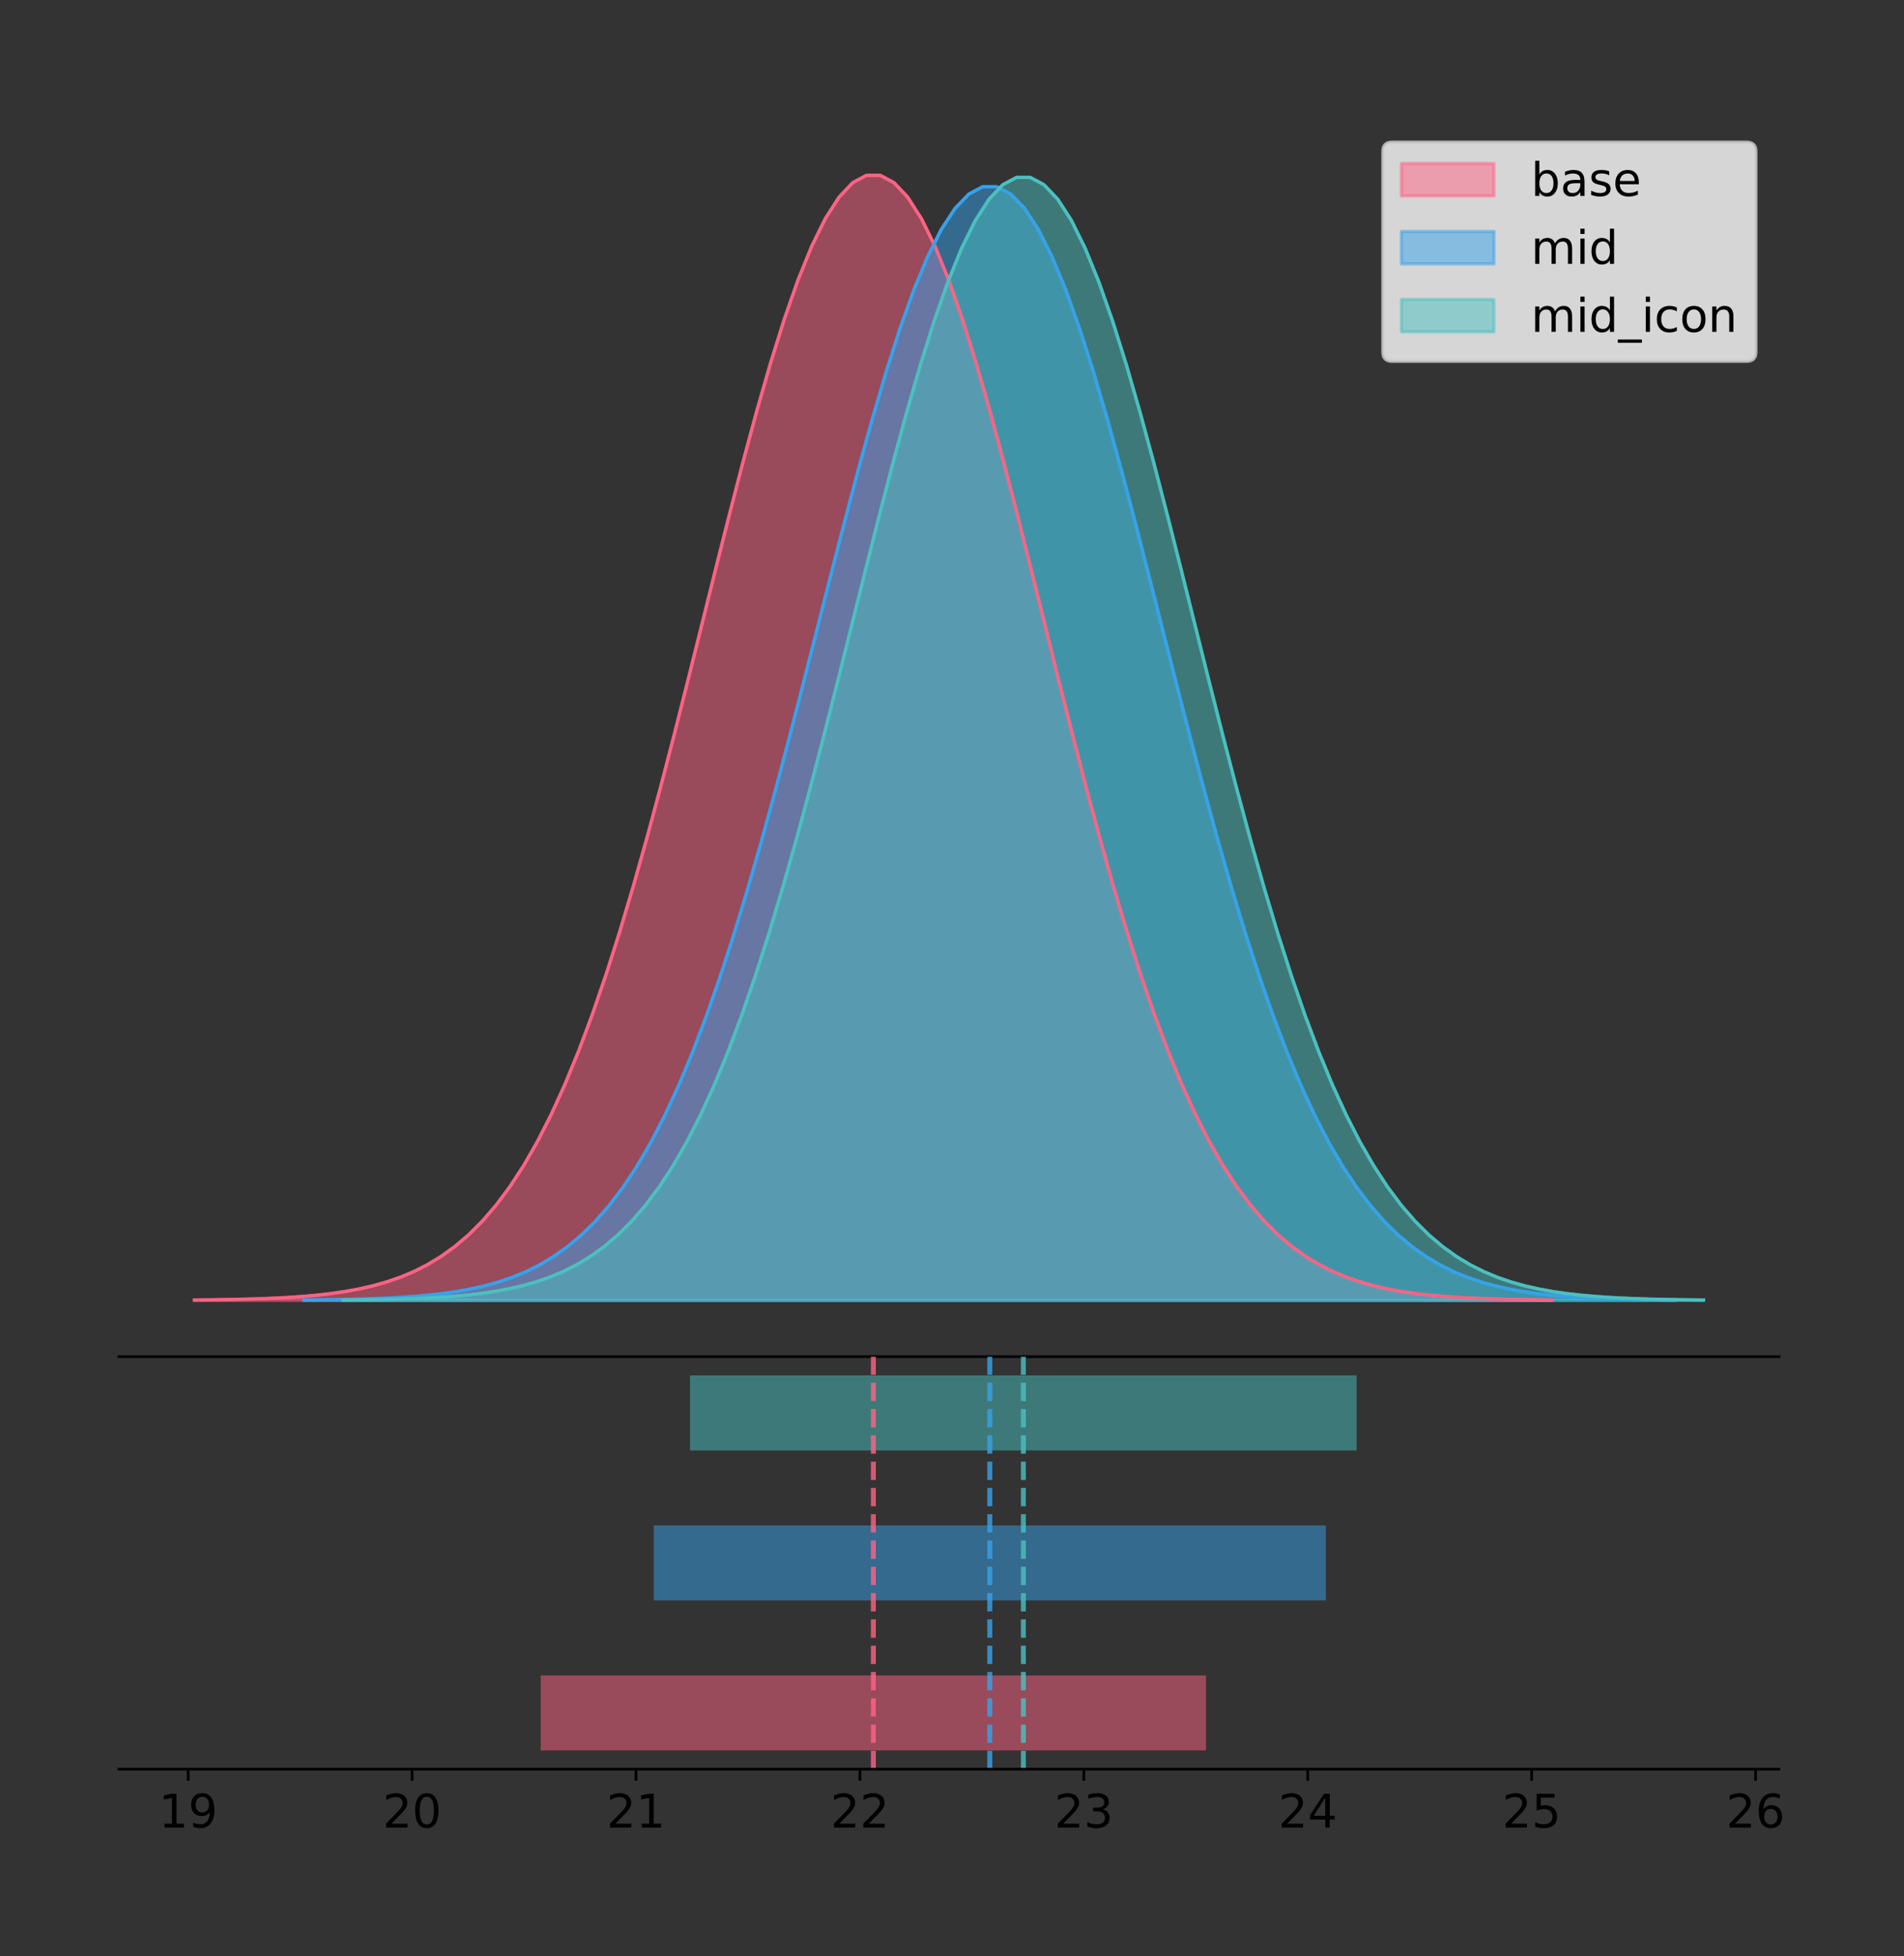 <?xml version="1.0" encoding="utf-8" standalone="no"?>
<!DOCTYPE svg PUBLIC "-//W3C//DTD SVG 1.1//EN"
  "http://www.w3.org/Graphics/SVG/1.1/DTD/svg11.dtd">
<!-- Created with matplotlib (https://matplotlib.org/) -->
<svg height="591.509pt" version="1.1" viewBox="0 0 576.012 591.509" width="576.012pt" xmlns="http://www.w3.org/2000/svg" xmlns:xlink="http://www.w3.org/1999/xlink">
 <rect x="0" y="0" width="576.012" height="591.509" fill="#333333" stroke="none"/>
 <defs>
  <style type="text/css">
*{stroke-linecap:butt;stroke-linejoin:round;}
  </style>
 </defs>
 <g id="figure_1">
  <g id="patch_1">
   <path d="M 0 591.509 
L 576.012 591.509 
L 576.012 0 
L 0 0 
z
" style="fill:none;"/>
  </g>
  <g id="axes_1">
   <g id="patch_2">
    <path d="M 36 410.22 
L 538.2 410.22 
L 538.2 36 
L 36 36 
z
" style="fill:none;"/>
   </g>
   <g id="PolyCollection_1">
    <defs>
     <path d="M 58.827 -198.299 
L 58.827 -198.414 
L 62.976 -198.457 
L 67.126 -198.515 
L 71.275 -198.592 
L 75.424 -198.694 
L 79.573 -198.829 
L 83.723 -199.006 
L 87.872 -199.235 
L 92.021 -199.53 
L 96.17 -199.907 
L 100.319 -200.387 
L 104.469 -200.993 
L 108.618 -201.751 
L 112.767 -202.695 
L 116.916 -203.86 
L 121.065 -205.288 
L 125.215 -207.025 
L 129.364 -209.123 
L 133.513 -211.638 
L 137.662 -214.631 
L 141.812 -218.165 
L 145.961 -222.307 
L 150.11 -227.124 
L 154.259 -232.681 
L 158.408 -239.043 
L 162.558 -246.268 
L 166.707 -254.407 
L 170.856 -263.499 
L 175.005 -273.572 
L 179.154 -284.635 
L 183.304 -296.68 
L 187.453 -309.675 
L 191.602 -323.567 
L 195.751 -338.274 
L 199.901 -353.69 
L 204.05 -369.68 
L 208.199 -386.086 
L 212.348 -402.724 
L 216.497 -419.387 
L 220.647 -435.851 
L 224.796 -451.881 
L 228.945 -467.231 
L 233.094 -481.653 
L 237.243 -494.905 
L 241.393 -506.757 
L 245.542 -516.994 
L 249.691 -525.428 
L 253.84 -531.9 
L 257.99 -536.285 
L 262.139 -538.499 
L 266.288 -538.499 
L 270.437 -536.285 
L 274.586 -531.9 
L 278.736 -525.428 
L 282.885 -516.994 
L 287.034 -506.757 
L 291.183 -494.905 
L 295.332 -481.653 
L 299.482 -467.231 
L 303.631 -451.881 
L 307.78 -435.851 
L 311.929 -419.387 
L 316.079 -402.724 
L 320.228 -386.086 
L 324.377 -369.68 
L 328.526 -353.69 
L 332.675 -338.274 
L 336.825 -323.567 
L 340.974 -309.675 
L 345.123 -296.68 
L 349.272 -284.635 
L 353.421 -273.572 
L 357.571 -263.499 
L 361.72 -254.407 
L 365.869 -246.268 
L 370.018 -239.043 
L 374.168 -232.681 
L 378.317 -227.124 
L 382.466 -222.307 
L 386.615 -218.165 
L 390.764 -214.631 
L 394.914 -211.638 
L 399.063 -209.123 
L 403.212 -207.025 
L 407.361 -205.288 
L 411.51 -203.86 
L 415.66 -202.695 
L 419.809 -201.751 
L 423.958 -200.993 
L 428.107 -200.387 
L 432.256 -199.907 
L 436.406 -199.53 
L 440.555 -199.235 
L 444.704 -199.006 
L 448.853 -198.829 
L 453.003 -198.694 
L 457.152 -198.592 
L 461.301 -198.515 
L 465.45 -198.457 
L 469.599 -198.414 
L 469.599 -198.299 
L 469.599 -198.299 
L 465.45 -198.299 
L 461.301 -198.299 
L 457.152 -198.299 
L 453.003 -198.299 
L 448.853 -198.299 
L 444.704 -198.299 
L 440.555 -198.299 
L 436.406 -198.299 
L 432.256 -198.299 
L 428.107 -198.299 
L 423.958 -198.299 
L 419.809 -198.299 
L 415.66 -198.299 
L 411.51 -198.299 
L 407.361 -198.299 
L 403.212 -198.299 
L 399.063 -198.299 
L 394.914 -198.299 
L 390.764 -198.299 
L 386.615 -198.299 
L 382.466 -198.299 
L 378.317 -198.299 
L 374.168 -198.299 
L 370.018 -198.299 
L 365.869 -198.299 
L 361.72 -198.299 
L 357.571 -198.299 
L 353.421 -198.299 
L 349.272 -198.299 
L 345.123 -198.299 
L 340.974 -198.299 
L 336.825 -198.299 
L 332.675 -198.299 
L 328.526 -198.299 
L 324.377 -198.299 
L 320.228 -198.299 
L 316.079 -198.299 
L 311.929 -198.299 
L 307.78 -198.299 
L 303.631 -198.299 
L 299.482 -198.299 
L 295.332 -198.299 
L 291.183 -198.299 
L 287.034 -198.299 
L 282.885 -198.299 
L 278.736 -198.299 
L 274.586 -198.299 
L 270.437 -198.299 
L 266.288 -198.299 
L 262.139 -198.299 
L 257.99 -198.299 
L 253.84 -198.299 
L 249.691 -198.299 
L 245.542 -198.299 
L 241.393 -198.299 
L 237.243 -198.299 
L 233.094 -198.299 
L 228.945 -198.299 
L 224.796 -198.299 
L 220.647 -198.299 
L 216.497 -198.299 
L 212.348 -198.299 
L 208.199 -198.299 
L 204.05 -198.299 
L 199.901 -198.299 
L 195.751 -198.299 
L 191.602 -198.299 
L 187.453 -198.299 
L 183.304 -198.299 
L 179.154 -198.299 
L 175.005 -198.299 
L 170.856 -198.299 
L 166.707 -198.299 
L 162.558 -198.299 
L 158.408 -198.299 
L 154.259 -198.299 
L 150.11 -198.299 
L 145.961 -198.299 
L 141.812 -198.299 
L 137.662 -198.299 
L 133.513 -198.299 
L 129.364 -198.299 
L 125.215 -198.299 
L 121.065 -198.299 
L 116.916 -198.299 
L 112.767 -198.299 
L 108.618 -198.299 
L 104.469 -198.299 
L 100.319 -198.299 
L 96.17 -198.299 
L 92.021 -198.299 
L 87.872 -198.299 
L 83.723 -198.299 
L 79.573 -198.299 
L 75.424 -198.299 
L 71.275 -198.299 
L 67.126 -198.299 
L 62.976 -198.299 
L 58.827 -198.299 
z
" id="mdfaf0fa86c" style="stroke:#ff6384;stroke-opacity:0.5;"/>
    </defs>
    <g clip-path="url(#pb86b068d10)">
     <use style="fill:#ff6384;fill-opacity:0.5;stroke:#ff6384;stroke-opacity:0.5;" x="0" xlink:href="#mdfaf0fa86c" y="591.509"/>
    </g>
   </g>
   <g id="PolyCollection_2">
    <defs>
     <path d="M 91.951 -198.299 
L 91.951 -198.412 
L 96.143 -198.455 
L 100.334 -198.512 
L 104.526 -198.589 
L 108.717 -198.69 
L 112.909 -198.824 
L 117.101 -198.998 
L 121.292 -199.225 
L 125.484 -199.517 
L 129.676 -199.891 
L 133.867 -200.366 
L 138.059 -200.966 
L 142.251 -201.717 
L 146.442 -202.65 
L 150.634 -203.803 
L 154.826 -205.217 
L 159.017 -206.936 
L 163.209 -209.013 
L 167.401 -211.503 
L 171.592 -214.466 
L 175.784 -217.964 
L 179.975 -222.064 
L 184.167 -226.832 
L 188.359 -232.333 
L 192.55 -238.631 
L 196.742 -245.783 
L 200.934 -253.839 
L 205.125 -262.839 
L 209.317 -272.81 
L 213.509 -283.761 
L 217.7 -295.684 
L 221.892 -308.548 
L 226.084 -322.299 
L 230.275 -336.857 
L 234.467 -352.117 
L 238.659 -367.945 
L 242.85 -384.185 
L 247.042 -400.654 
L 251.234 -417.148 
L 255.425 -433.446 
L 259.617 -449.314 
L 263.808 -464.508 
L 268 -478.784 
L 272.192 -491.903 
L 276.383 -503.634 
L 280.575 -513.768 
L 284.767 -522.116 
L 288.958 -528.522 
L 293.15 -532.863 
L 297.342 -535.055 
L 301.533 -535.055 
L 305.725 -532.863 
L 309.917 -528.522 
L 314.108 -522.116 
L 318.3 -513.768 
L 322.492 -503.634 
L 326.683 -491.903 
L 330.875 -478.784 
L 335.067 -464.508 
L 339.258 -449.314 
L 343.45 -433.446 
L 347.641 -417.148 
L 351.833 -400.654 
L 356.025 -384.185 
L 360.216 -367.945 
L 364.408 -352.117 
L 368.6 -336.857 
L 372.791 -322.299 
L 376.983 -308.548 
L 381.175 -295.684 
L 385.366 -283.761 
L 389.558 -272.81 
L 393.75 -262.839 
L 397.941 -253.839 
L 402.133 -245.783 
L 406.325 -238.631 
L 410.516 -232.333 
L 414.708 -226.832 
L 418.9 -222.064 
L 423.091 -217.964 
L 427.283 -214.466 
L 431.474 -211.503 
L 435.666 -209.013 
L 439.858 -206.936 
L 444.049 -205.217 
L 448.241 -203.803 
L 452.433 -202.65 
L 456.624 -201.717 
L 460.816 -200.966 
L 465.008 -200.366 
L 469.199 -199.891 
L 473.391 -199.517 
L 477.583 -199.225 
L 481.774 -198.998 
L 485.966 -198.824 
L 490.158 -198.69 
L 494.349 -198.589 
L 498.541 -198.512 
L 502.732 -198.455 
L 506.924 -198.412 
L 506.924 -198.299 
L 506.924 -198.299 
L 502.732 -198.299 
L 498.541 -198.299 
L 494.349 -198.299 
L 490.158 -198.299 
L 485.966 -198.299 
L 481.774 -198.299 
L 477.583 -198.299 
L 473.391 -198.299 
L 469.199 -198.299 
L 465.008 -198.299 
L 460.816 -198.299 
L 456.624 -198.299 
L 452.433 -198.299 
L 448.241 -198.299 
L 444.049 -198.299 
L 439.858 -198.299 
L 435.666 -198.299 
L 431.474 -198.299 
L 427.283 -198.299 
L 423.091 -198.299 
L 418.9 -198.299 
L 414.708 -198.299 
L 410.516 -198.299 
L 406.325 -198.299 
L 402.133 -198.299 
L 397.941 -198.299 
L 393.75 -198.299 
L 389.558 -198.299 
L 385.366 -198.299 
L 381.175 -198.299 
L 376.983 -198.299 
L 372.791 -198.299 
L 368.6 -198.299 
L 364.408 -198.299 
L 360.216 -198.299 
L 356.025 -198.299 
L 351.833 -198.299 
L 347.641 -198.299 
L 343.45 -198.299 
L 339.258 -198.299 
L 335.067 -198.299 
L 330.875 -198.299 
L 326.683 -198.299 
L 322.492 -198.299 
L 318.3 -198.299 
L 314.108 -198.299 
L 309.917 -198.299 
L 305.725 -198.299 
L 301.533 -198.299 
L 297.342 -198.299 
L 293.15 -198.299 
L 288.958 -198.299 
L 284.767 -198.299 
L 280.575 -198.299 
L 276.383 -198.299 
L 272.192 -198.299 
L 268 -198.299 
L 263.808 -198.299 
L 259.617 -198.299 
L 255.425 -198.299 
L 251.234 -198.299 
L 247.042 -198.299 
L 242.85 -198.299 
L 238.659 -198.299 
L 234.467 -198.299 
L 230.275 -198.299 
L 226.084 -198.299 
L 221.892 -198.299 
L 217.7 -198.299 
L 213.509 -198.299 
L 209.317 -198.299 
L 205.125 -198.299 
L 200.934 -198.299 
L 196.742 -198.299 
L 192.55 -198.299 
L 188.359 -198.299 
L 184.167 -198.299 
L 179.975 -198.299 
L 175.784 -198.299 
L 171.592 -198.299 
L 167.401 -198.299 
L 163.209 -198.299 
L 159.017 -198.299 
L 154.826 -198.299 
L 150.634 -198.299 
L 146.442 -198.299 
L 142.251 -198.299 
L 138.059 -198.299 
L 133.867 -198.299 
L 129.676 -198.299 
L 125.484 -198.299 
L 121.292 -198.299 
L 117.101 -198.299 
L 112.909 -198.299 
L 108.717 -198.299 
L 104.526 -198.299 
L 100.334 -198.299 
L 96.143 -198.299 
L 91.951 -198.299 
z
" id="m1e54ecfe3e" style="stroke:#36a2eb;stroke-opacity:0.5;"/>
    </defs>
    <g clip-path="url(#pb86b068d10)">
     <use style="fill:#36a2eb;fill-opacity:0.5;stroke:#36a2eb;stroke-opacity:0.5;" x="0" xlink:href="#m1e54ecfe3e" y="591.509"/>
    </g>
   </g>
   <g id="PolyCollection_3">
    <defs>
     <path d="M 103.824 -198.299 
L 103.824 -198.413 
L 107.981 -198.456 
L 112.138 -198.514 
L 116.295 -198.591 
L 120.452 -198.694 
L 124.609 -198.828 
L 128.766 -199.004 
L 132.923 -199.233 
L 137.08 -199.527 
L 141.237 -199.904 
L 145.394 -200.383 
L 149.552 -200.988 
L 153.709 -201.745 
L 157.866 -202.687 
L 162.023 -203.849 
L 166.18 -205.274 
L 170.337 -207.008 
L 174.494 -209.102 
L 178.651 -211.613 
L 182.808 -214.6 
L 186.965 -218.128 
L 191.122 -222.262 
L 195.279 -227.069 
L 199.436 -232.616 
L 203.593 -238.966 
L 207.75 -246.178 
L 211.907 -254.301 
L 216.064 -263.376 
L 220.222 -273.43 
L 224.379 -284.472 
L 228.536 -296.494 
L 232.693 -309.465 
L 236.85 -323.331 
L 241.007 -338.01 
L 245.164 -353.396 
L 249.321 -369.357 
L 253.478 -385.732 
L 257.635 -402.338 
L 261.792 -418.969 
L 265.949 -435.403 
L 270.106 -451.403 
L 274.263 -466.723 
L 278.42 -481.118 
L 282.577 -494.346 
L 286.734 -506.175 
L 290.892 -516.393 
L 295.049 -524.811 
L 299.206 -531.27 
L 303.363 -535.647 
L 307.52 -537.857 
L 311.677 -537.857 
L 315.834 -535.647 
L 319.991 -531.27 
L 324.148 -524.811 
L 328.305 -516.393 
L 332.462 -506.175 
L 336.619 -494.346 
L 340.776 -481.118 
L 344.933 -466.723 
L 349.09 -451.403 
L 353.247 -435.403 
L 357.404 -418.969 
L 361.562 -402.338 
L 365.719 -385.732 
L 369.876 -369.357 
L 374.033 -353.396 
L 378.19 -338.01 
L 382.347 -323.331 
L 386.504 -309.465 
L 390.661 -296.494 
L 394.818 -284.472 
L 398.975 -273.43 
L 403.132 -263.376 
L 407.289 -254.301 
L 411.446 -246.178 
L 415.603 -238.966 
L 419.76 -232.616 
L 423.917 -227.069 
L 428.074 -222.262 
L 432.232 -218.128 
L 436.389 -214.6 
L 440.546 -211.613 
L 444.703 -209.102 
L 448.86 -207.008 
L 453.017 -205.274 
L 457.174 -203.849 
L 461.331 -202.687 
L 465.488 -201.745 
L 469.645 -200.988 
L 473.802 -200.383 
L 477.959 -199.904 
L 482.116 -199.527 
L 486.273 -199.233 
L 490.43 -199.004 
L 494.587 -198.828 
L 498.744 -198.694 
L 502.902 -198.591 
L 507.059 -198.514 
L 511.216 -198.456 
L 515.373 -198.413 
L 515.373 -198.299 
L 515.373 -198.299 
L 511.216 -198.299 
L 507.059 -198.299 
L 502.902 -198.299 
L 498.744 -198.299 
L 494.587 -198.299 
L 490.43 -198.299 
L 486.273 -198.299 
L 482.116 -198.299 
L 477.959 -198.299 
L 473.802 -198.299 
L 469.645 -198.299 
L 465.488 -198.299 
L 461.331 -198.299 
L 457.174 -198.299 
L 453.017 -198.299 
L 448.86 -198.299 
L 444.703 -198.299 
L 440.546 -198.299 
L 436.389 -198.299 
L 432.232 -198.299 
L 428.074 -198.299 
L 423.917 -198.299 
L 419.76 -198.299 
L 415.603 -198.299 
L 411.446 -198.299 
L 407.289 -198.299 
L 403.132 -198.299 
L 398.975 -198.299 
L 394.818 -198.299 
L 390.661 -198.299 
L 386.504 -198.299 
L 382.347 -198.299 
L 378.19 -198.299 
L 374.033 -198.299 
L 369.876 -198.299 
L 365.719 -198.299 
L 361.562 -198.299 
L 357.404 -198.299 
L 353.247 -198.299 
L 349.09 -198.299 
L 344.933 -198.299 
L 340.776 -198.299 
L 336.619 -198.299 
L 332.462 -198.299 
L 328.305 -198.299 
L 324.148 -198.299 
L 319.991 -198.299 
L 315.834 -198.299 
L 311.677 -198.299 
L 307.52 -198.299 
L 303.363 -198.299 
L 299.206 -198.299 
L 295.049 -198.299 
L 290.892 -198.299 
L 286.734 -198.299 
L 282.577 -198.299 
L 278.42 -198.299 
L 274.263 -198.299 
L 270.106 -198.299 
L 265.949 -198.299 
L 261.792 -198.299 
L 257.635 -198.299 
L 253.478 -198.299 
L 249.321 -198.299 
L 245.164 -198.299 
L 241.007 -198.299 
L 236.85 -198.299 
L 232.693 -198.299 
L 228.536 -198.299 
L 224.379 -198.299 
L 220.222 -198.299 
L 216.064 -198.299 
L 211.907 -198.299 
L 207.75 -198.299 
L 203.593 -198.299 
L 199.436 -198.299 
L 195.279 -198.299 
L 191.122 -198.299 
L 186.965 -198.299 
L 182.808 -198.299 
L 178.651 -198.299 
L 174.494 -198.299 
L 170.337 -198.299 
L 166.18 -198.299 
L 162.023 -198.299 
L 157.866 -198.299 
L 153.709 -198.299 
L 149.552 -198.299 
L 145.394 -198.299 
L 141.237 -198.299 
L 137.08 -198.299 
L 132.923 -198.299 
L 128.766 -198.299 
L 124.609 -198.299 
L 120.452 -198.299 
L 116.295 -198.299 
L 112.138 -198.299 
L 107.981 -198.299 
L 103.824 -198.299 
z
" id="mcfe07c9f77" style="stroke:#4bc0c0;stroke-opacity:0.5;"/>
    </defs>
    <g clip-path="url(#pb86b068d10)">
     <use style="fill:#4bc0c0;fill-opacity:0.5;stroke:#4bc0c0;stroke-opacity:0.5;" x="0" xlink:href="#mcfe07c9f77" y="591.509"/>
    </g>
   </g>
   <g id="line2d_1">
    <path clip-path="url(#pb86b068d10)" d="M 58.827 393.096 
L 62.976 393.053 
L 67.126 392.995 
L 71.275 392.918 
L 75.424 392.815 
L 79.573 392.68 
L 83.723 392.504 
L 87.872 392.275 
L 92.021 391.98 
L 96.17 391.602 
L 100.319 391.122 
L 104.469 390.516 
L 108.618 389.758 
L 112.767 388.814 
L 116.916 387.65 
L 121.065 386.222 
L 125.215 384.485 
L 129.364 382.386 
L 133.513 379.871 
L 137.662 376.878 
L 141.812 373.344 
L 145.961 369.202 
L 150.11 364.386 
L 154.259 358.828 
L 158.408 352.466 
L 162.558 345.241 
L 166.707 337.103 
L 170.856 328.01 
L 175.005 317.937 
L 179.154 306.874 
L 183.304 294.829 
L 187.453 281.834 
L 191.602 267.942 
L 195.751 253.235 
L 199.901 237.82 
L 204.05 221.829 
L 208.199 205.423 
L 212.348 188.786 
L 216.497 172.123 
L 220.647 155.658 
L 224.796 139.628 
L 228.945 124.279 
L 233.094 109.857 
L 237.243 96.604 
L 241.393 84.752 
L 245.542 74.515 
L 249.691 66.081 
L 253.84 59.61 
L 257.99 55.224 
L 262.139 53.01 
L 266.288 53.01 
L 270.437 55.224 
L 274.586 59.61 
L 278.736 66.081 
L 282.885 74.515 
L 287.034 84.752 
L 291.183 96.604 
L 295.332 109.857 
L 299.482 124.279 
L 303.631 139.628 
L 307.78 155.658 
L 311.929 172.123 
L 316.079 188.786 
L 320.228 205.423 
L 324.377 221.829 
L 328.526 237.82 
L 332.675 253.235 
L 336.825 267.942 
L 340.974 281.834 
L 345.123 294.829 
L 349.272 306.874 
L 353.421 317.937 
L 357.571 328.01 
L 361.72 337.103 
L 365.869 345.241 
L 370.018 352.466 
L 374.168 358.828 
L 378.317 364.386 
L 382.466 369.202 
L 386.615 373.344 
L 390.764 376.878 
L 394.914 379.871 
L 399.063 382.386 
L 403.212 384.485 
L 407.361 386.222 
L 411.51 387.65 
L 415.66 388.814 
L 419.809 389.758 
L 423.958 390.516 
L 428.107 391.122 
L 432.256 391.602 
L 436.406 391.98 
L 440.555 392.275 
L 444.704 392.504 
L 448.853 392.68 
L 453.003 392.815 
L 457.152 392.918 
L 461.301 392.995 
L 465.45 393.053 
L 469.599 393.096 
" style="fill:none;stroke:#ff6384;stroke-linecap:square;"/>
   </g>
   <g id="line2d_2">
    <path clip-path="url(#pb86b068d10)" d="M 91.951 393.097 
L 96.143 393.054 
L 100.334 392.997 
L 104.526 392.92 
L 108.717 392.819 
L 112.909 392.685 
L 117.101 392.511 
L 121.292 392.284 
L 125.484 391.992 
L 129.676 391.618 
L 133.867 391.143 
L 138.059 390.544 
L 142.251 389.793 
L 146.442 388.859 
L 150.634 387.706 
L 154.826 386.293 
L 159.017 384.573 
L 163.209 382.496 
L 167.401 380.006 
L 171.592 377.044 
L 175.784 373.545 
L 179.975 369.445 
L 184.167 364.678 
L 188.359 359.176 
L 192.55 352.879 
L 196.742 345.727 
L 200.934 337.671 
L 205.125 328.67 
L 209.317 318.699 
L 213.509 307.748 
L 217.7 295.825 
L 221.892 282.961 
L 226.084 269.211 
L 230.275 254.652 
L 234.467 239.393 
L 238.659 223.564 
L 242.85 207.324 
L 247.042 190.855 
L 251.234 174.361 
L 255.425 158.063 
L 259.617 142.196 
L 263.808 127.001 
L 268 112.725 
L 272.192 99.607 
L 276.383 87.875 
L 280.575 77.742 
L 284.767 69.393 
L 288.958 62.987 
L 293.15 58.646 
L 297.342 56.454 
L 301.533 56.454 
L 305.725 58.646 
L 309.917 62.987 
L 314.108 69.393 
L 318.3 77.742 
L 322.492 87.875 
L 326.683 99.607 
L 330.875 112.725 
L 335.067 127.001 
L 339.258 142.196 
L 343.45 158.063 
L 347.641 174.361 
L 351.833 190.855 
L 356.025 207.324 
L 360.216 223.564 
L 364.408 239.393 
L 368.6 254.652 
L 372.791 269.211 
L 376.983 282.961 
L 381.175 295.825 
L 385.366 307.748 
L 389.558 318.699 
L 393.75 328.67 
L 397.941 337.671 
L 402.133 345.727 
L 406.325 352.879 
L 410.516 359.176 
L 414.708 364.678 
L 418.9 369.445 
L 423.091 373.545 
L 427.283 377.044 
L 431.474 380.006 
L 435.666 382.496 
L 439.858 384.573 
L 444.049 386.293 
L 448.241 387.706 
L 452.433 388.859 
L 456.624 389.793 
L 460.816 390.544 
L 465.008 391.143 
L 469.199 391.618 
L 473.391 391.992 
L 477.583 392.284 
L 481.774 392.511 
L 485.966 392.685 
L 490.158 392.819 
L 494.349 392.92 
L 498.541 392.997 
L 502.732 393.054 
L 506.924 393.097 
" style="fill:none;stroke:#36a2eb;stroke-linecap:square;"/>
   </g>
   <g id="line2d_3">
    <path clip-path="url(#pb86b068d10)" d="M 103.824 393.096 
L 107.981 393.053 
L 112.138 392.995 
L 116.295 392.918 
L 120.452 392.816 
L 124.609 392.681 
L 128.766 392.505 
L 132.923 392.277 
L 137.08 391.982 
L 141.237 391.605 
L 145.394 391.126 
L 149.552 390.522 
L 153.709 389.764 
L 157.866 388.823 
L 162.023 387.66 
L 166.18 386.235 
L 170.337 384.501 
L 174.494 382.407 
L 178.651 379.896 
L 182.808 376.909 
L 186.965 373.382 
L 191.122 369.248 
L 195.279 364.44 
L 199.436 358.893 
L 203.593 352.543 
L 207.75 345.332 
L 211.907 337.208 
L 216.064 328.133 
L 220.222 318.079 
L 224.379 307.037 
L 228.536 295.015 
L 232.693 282.044 
L 236.85 268.179 
L 241.007 253.5 
L 245.164 238.113 
L 249.321 222.152 
L 253.478 205.777 
L 257.635 189.171 
L 261.792 172.54 
L 265.949 156.106 
L 270.106 140.107 
L 274.263 124.786 
L 278.42 110.391 
L 282.577 97.164 
L 286.734 85.334 
L 290.892 75.117 
L 295.049 66.699 
L 299.206 60.239 
L 303.363 55.862 
L 307.52 53.652 
L 311.677 53.652 
L 315.834 55.862 
L 319.991 60.239 
L 324.148 66.699 
L 328.305 75.117 
L 332.462 85.334 
L 336.619 97.164 
L 340.776 110.391 
L 344.933 124.786 
L 349.09 140.107 
L 353.247 156.106 
L 357.404 172.54 
L 361.562 189.171 
L 365.719 205.777 
L 369.876 222.152 
L 374.033 238.113 
L 378.19 253.5 
L 382.347 268.179 
L 386.504 282.044 
L 390.661 295.015 
L 394.818 307.037 
L 398.975 318.079 
L 403.132 328.133 
L 407.289 337.208 
L 411.446 345.332 
L 415.603 352.543 
L 419.76 358.893 
L 423.917 364.44 
L 428.074 369.248 
L 432.232 373.382 
L 436.389 376.909 
L 440.546 379.896 
L 444.703 382.407 
L 448.86 384.501 
L 453.017 386.235 
L 457.174 387.66 
L 461.331 388.823 
L 465.488 389.764 
L 469.645 390.522 
L 473.802 391.126 
L 477.959 391.605 
L 482.116 391.982 
L 486.273 392.277 
L 490.43 392.505 
L 494.587 392.681 
L 498.744 392.816 
L 502.902 392.918 
L 507.059 392.995 
L 511.216 393.053 
L 515.373 393.096 
" style="fill:none;stroke:#4bc0c0;stroke-linecap:square;"/>
   </g>
   <g id="patch_3">
    <path d="M 36 410.22 
L 538.2 410.22 
" style="fill:none;stroke:#000000;stroke-linecap:square;stroke-linejoin:miter;stroke-width:0.8;"/>
   </g>
   <g id="legend_1">
    <g id="patch_4">
     <path d="M 421.16 109.237 
L 528.4 109.237 
Q 531.2 109.237 531.2 106.438 
L 531.2 45.8 
Q 531.2 43 528.4 43 
L 421.16 43 
Q 418.36 43 418.36 45.8 
L 418.36 106.438 
Q 418.36 109.237 421.16 109.237 
z
" style="fill:#ffffff;opacity:0.8;stroke:#cccccc;stroke-linejoin:miter;"/>
    </g>
    <g id="patch_5">
     <path d="M 423.96 59.238 
L 451.96 59.238 
L 451.96 49.438 
L 423.96 49.438 
z
" style="fill:#ff6384;opacity:0.5;stroke:#ff6384;stroke-linejoin:miter;"/>
    </g>
    <g id="text_1">
     <!-- base -->
     <defs>
      <path d="M 48.688 27.297 
Q 48.688 37.203 44.609 42.844 
Q 40.531 48.484 33.406 48.484 
Q 26.266 48.484 22.188 42.844 
Q 18.109 37.203 18.109 27.297 
Q 18.109 17.391 22.188 11.75 
Q 26.266 6.109 33.406 6.109 
Q 40.531 6.109 44.609 11.75 
Q 48.688 17.391 48.688 27.297 
z
M 18.109 46.391 
Q 20.953 51.266 25.266 53.625 
Q 29.594 56 35.594 56 
Q 45.562 56 51.781 48.094 
Q 58.016 40.188 58.016 27.297 
Q 58.016 14.406 51.781 6.484 
Q 45.562 -1.422 35.594 -1.422 
Q 29.594 -1.422 25.266 0.953 
Q 20.953 3.328 18.109 8.203 
L 18.109 0 
L 9.078 0 
L 9.078 75.984 
L 18.109 75.984 
z
" id="DejaVuSans-98"/>
      <path d="M 34.281 27.484 
Q 23.391 27.484 19.188 25 
Q 14.984 22.516 14.984 16.5 
Q 14.984 11.719 18.141 8.906 
Q 21.297 6.109 26.703 6.109 
Q 34.188 6.109 38.703 11.406 
Q 43.219 16.703 43.219 25.484 
L 43.219 27.484 
z
M 52.203 31.203 
L 52.203 0 
L 43.219 0 
L 43.219 8.297 
Q 40.141 3.328 35.547 0.953 
Q 30.953 -1.422 24.312 -1.422 
Q 15.922 -1.422 10.953 3.297 
Q 6 8.016 6 15.922 
Q 6 25.141 12.172 29.828 
Q 18.359 34.516 30.609 34.516 
L 43.219 34.516 
L 43.219 35.406 
Q 43.219 41.609 39.141 45 
Q 35.062 48.391 27.688 48.391 
Q 23 48.391 18.547 47.266 
Q 14.109 46.141 10.016 43.891 
L 10.016 52.203 
Q 14.938 54.109 19.578 55.047 
Q 24.219 56 28.609 56 
Q 40.484 56 46.344 49.844 
Q 52.203 43.703 52.203 31.203 
z
" id="DejaVuSans-97"/>
      <path d="M 44.281 53.078 
L 44.281 44.578 
Q 40.484 46.531 36.375 47.5 
Q 32.281 48.484 27.875 48.484 
Q 21.188 48.484 17.844 46.438 
Q 14.5 44.391 14.5 40.281 
Q 14.5 37.156 16.891 35.375 
Q 19.281 33.594 26.516 31.984 
L 29.594 31.297 
Q 39.156 29.25 43.188 25.516 
Q 47.219 21.781 47.219 15.094 
Q 47.219 7.469 41.188 3.016 
Q 35.156 -1.422 24.609 -1.422 
Q 20.219 -1.422 15.453 -0.562 
Q 10.688 0.297 5.422 2 
L 5.422 11.281 
Q 10.406 8.688 15.234 7.391 
Q 20.062 6.109 24.812 6.109 
Q 31.156 6.109 34.562 8.281 
Q 37.984 10.453 37.984 14.406 
Q 37.984 18.062 35.516 20.016 
Q 33.062 21.969 24.703 23.781 
L 21.578 24.516 
Q 13.234 26.266 9.516 29.906 
Q 5.812 33.547 5.812 39.891 
Q 5.812 47.609 11.281 51.797 
Q 16.75 56 26.812 56 
Q 31.781 56 36.172 55.266 
Q 40.578 54.547 44.281 53.078 
z
" id="DejaVuSans-115"/>
      <path d="M 56.203 29.594 
L 56.203 25.203 
L 14.891 25.203 
Q 15.484 15.922 20.484 11.062 
Q 25.484 6.203 34.422 6.203 
Q 39.594 6.203 44.453 7.469 
Q 49.312 8.734 54.109 11.281 
L 54.109 2.781 
Q 49.266 0.734 44.188 -0.344 
Q 39.109 -1.422 33.891 -1.422 
Q 20.797 -1.422 13.156 6.188 
Q 5.516 13.812 5.516 26.812 
Q 5.516 40.234 12.766 48.109 
Q 20.016 56 32.328 56 
Q 43.359 56 49.781 48.891 
Q 56.203 41.797 56.203 29.594 
z
M 47.219 32.234 
Q 47.125 39.594 43.094 43.984 
Q 39.062 48.391 32.422 48.391 
Q 24.906 48.391 20.391 44.141 
Q 15.875 39.891 15.188 32.172 
z
" id="DejaVuSans-101"/>
     </defs>
     <g transform="translate(463.16 59.238)scale(0.14 -0.14)">
      <use xlink:href="#DejaVuSans-98"/>
      <use x="63.477" xlink:href="#DejaVuSans-97"/>
      <use x="124.756" xlink:href="#DejaVuSans-115"/>
      <use x="176.855" xlink:href="#DejaVuSans-101"/>
     </g>
    </g>
    <g id="patch_6">
     <path d="M 423.96 79.787 
L 451.96 79.787 
L 451.96 69.987 
L 423.96 69.987 
z
" style="fill:#36a2eb;opacity:0.5;stroke:#36a2eb;stroke-linejoin:miter;"/>
    </g>
    <g id="text_2">
     <!-- mid -->
     <defs>
      <path d="M 52 44.188 
Q 55.375 50.25 60.062 53.125 
Q 64.75 56 71.094 56 
Q 79.641 56 84.281 50.016 
Q 88.922 44.047 88.922 33.016 
L 88.922 0 
L 79.891 0 
L 79.891 32.719 
Q 79.891 40.578 77.094 44.375 
Q 74.312 48.188 68.609 48.188 
Q 61.625 48.188 57.562 43.547 
Q 53.516 38.922 53.516 30.906 
L 53.516 0 
L 44.484 0 
L 44.484 32.719 
Q 44.484 40.625 41.703 44.406 
Q 38.922 48.188 33.109 48.188 
Q 26.219 48.188 22.156 43.531 
Q 18.109 38.875 18.109 30.906 
L 18.109 0 
L 9.078 0 
L 9.078 54.688 
L 18.109 54.688 
L 18.109 46.188 
Q 21.188 51.219 25.484 53.609 
Q 29.781 56 35.688 56 
Q 41.656 56 45.828 52.969 
Q 50 49.953 52 44.188 
z
" id="DejaVuSans-109"/>
      <path d="M 9.422 54.688 
L 18.406 54.688 
L 18.406 0 
L 9.422 0 
z
M 9.422 75.984 
L 18.406 75.984 
L 18.406 64.594 
L 9.422 64.594 
z
" id="DejaVuSans-105"/>
      <path d="M 45.406 46.391 
L 45.406 75.984 
L 54.391 75.984 
L 54.391 0 
L 45.406 0 
L 45.406 8.203 
Q 42.578 3.328 38.25 0.953 
Q 33.938 -1.422 27.875 -1.422 
Q 17.969 -1.422 11.734 6.484 
Q 5.516 14.406 5.516 27.297 
Q 5.516 40.188 11.734 48.094 
Q 17.969 56 27.875 56 
Q 33.938 56 38.25 53.625 
Q 42.578 51.266 45.406 46.391 
z
M 14.797 27.297 
Q 14.797 17.391 18.875 11.75 
Q 22.953 6.109 30.078 6.109 
Q 37.203 6.109 41.297 11.75 
Q 45.406 17.391 45.406 27.297 
Q 45.406 37.203 41.297 42.844 
Q 37.203 48.484 30.078 48.484 
Q 22.953 48.484 18.875 42.844 
Q 14.797 37.203 14.797 27.297 
z
" id="DejaVuSans-100"/>
     </defs>
     <g transform="translate(463.16 79.787)scale(0.14 -0.14)">
      <use xlink:href="#DejaVuSans-109"/>
      <use x="97.412" xlink:href="#DejaVuSans-105"/>
      <use x="125.195" xlink:href="#DejaVuSans-100"/>
     </g>
    </g>
    <g id="patch_7">
     <path d="M 423.96 100.337 
L 451.96 100.337 
L 451.96 90.537 
L 423.96 90.537 
z
" style="fill:#4bc0c0;opacity:0.5;stroke:#4bc0c0;stroke-linejoin:miter;"/>
    </g>
    <g id="text_3">
     <!-- mid_icon -->
     <defs>
      <path d="M 50.984 -16.609 
L 50.984 -23.578 
L -0.984 -23.578 
L -0.984 -16.609 
z
" id="DejaVuSans-95"/>
      <path d="M 48.781 52.594 
L 48.781 44.188 
Q 44.969 46.297 41.141 47.344 
Q 37.312 48.391 33.406 48.391 
Q 24.656 48.391 19.812 42.844 
Q 14.984 37.312 14.984 27.297 
Q 14.984 17.281 19.812 11.734 
Q 24.656 6.203 33.406 6.203 
Q 37.312 6.203 41.141 7.25 
Q 44.969 8.297 48.781 10.406 
L 48.781 2.094 
Q 45.016 0.344 40.984 -0.531 
Q 36.969 -1.422 32.422 -1.422 
Q 20.062 -1.422 12.781 6.344 
Q 5.516 14.109 5.516 27.297 
Q 5.516 40.672 12.859 48.328 
Q 20.219 56 33.016 56 
Q 37.156 56 41.109 55.141 
Q 45.062 54.297 48.781 52.594 
z
" id="DejaVuSans-99"/>
      <path d="M 30.609 48.391 
Q 23.391 48.391 19.188 42.75 
Q 14.984 37.109 14.984 27.297 
Q 14.984 17.484 19.156 11.844 
Q 23.344 6.203 30.609 6.203 
Q 37.797 6.203 41.984 11.859 
Q 46.188 17.531 46.188 27.297 
Q 46.188 37.016 41.984 42.703 
Q 37.797 48.391 30.609 48.391 
z
M 30.609 56 
Q 42.328 56 49.016 48.375 
Q 55.719 40.766 55.719 27.297 
Q 55.719 13.875 49.016 6.219 
Q 42.328 -1.422 30.609 -1.422 
Q 18.844 -1.422 12.172 6.219 
Q 5.516 13.875 5.516 27.297 
Q 5.516 40.766 12.172 48.375 
Q 18.844 56 30.609 56 
z
" id="DejaVuSans-111"/>
      <path d="M 54.891 33.016 
L 54.891 0 
L 45.906 0 
L 45.906 32.719 
Q 45.906 40.484 42.875 44.328 
Q 39.844 48.188 33.797 48.188 
Q 26.516 48.188 22.312 43.547 
Q 18.109 38.922 18.109 30.906 
L 18.109 0 
L 9.078 0 
L 9.078 54.688 
L 18.109 54.688 
L 18.109 46.188 
Q 21.344 51.125 25.703 53.562 
Q 30.078 56 35.797 56 
Q 45.219 56 50.047 50.172 
Q 54.891 44.344 54.891 33.016 
z
" id="DejaVuSans-110"/>
     </defs>
     <g transform="translate(463.16 100.337)scale(0.14 -0.14)">
      <use xlink:href="#DejaVuSans-109"/>
      <use x="97.412" xlink:href="#DejaVuSans-105"/>
      <use x="125.195" xlink:href="#DejaVuSans-100"/>
      <use x="188.672" xlink:href="#DejaVuSans-95"/>
      <use x="238.672" xlink:href="#DejaVuSans-105"/>
      <use x="266.455" xlink:href="#DejaVuSans-99"/>
      <use x="321.436" xlink:href="#DejaVuSans-111"/>
      <use x="382.617" xlink:href="#DejaVuSans-110"/>
     </g>
    </g>
   </g>
  </g>
  <g id="axes_2">
   <g id="patch_8">
    <path d="M 36 534.96 
L 538.2 534.96 
L 538.2 410.22 
L 36 410.22 
z
" style="fill:none;"/>
   </g>
   <g id="patch_9">
    <path clip-path="url(#p8871750cb8)" d="M 163.574 529.29 
L 364.853 529.29 
L 364.853 506.61 
L 163.574 506.61 
z
" style="fill:#ff6384;opacity:0.5;"/>
   </g>
   <g id="patch_10">
    <path clip-path="url(#p8871750cb8)" d="M 197.769 483.93 
L 401.106 483.93 
L 401.106 461.25 
L 197.769 461.25 
z
" style="fill:#36a2eb;opacity:0.5;"/>
   </g>
   <g id="patch_11">
    <path clip-path="url(#p8871750cb8)" d="M 208.769 438.57 
L 410.428 438.57 
L 410.428 415.89 
L 208.769 415.89 
z
" style="fill:#4bc0c0;opacity:0.5;"/>
   </g>
   <g id="matplotlib.axis_1">
    <g id="xtick_1">
     <g id="line2d_4">
      <defs>
       <path d="M 0 0 
L 0 3.5 
" id="mb46e52e30c" style="stroke:#000000;stroke-width:0.8;"/>
      </defs>
      <g>
       <use style="stroke:#000000;stroke-width:0.8;" x="56.933" xlink:href="#mb46e52e30c" y="534.96"/>
      </g>
     </g>
     <g id="text_4">
      <!-- 19 -->
      <defs>
       <path d="M 12.406 8.297 
L 28.516 8.297 
L 28.516 63.922 
L 10.984 60.406 
L 10.984 69.391 
L 28.422 72.906 
L 38.281 72.906 
L 38.281 8.297 
L 54.391 8.297 
L 54.391 0 
L 12.406 0 
z
" id="DejaVuSans-49"/>
       <path d="M 10.984 1.516 
L 10.984 10.5 
Q 14.703 8.734 18.5 7.812 
Q 22.312 6.891 25.984 6.891 
Q 35.75 6.891 40.891 13.453 
Q 46.047 20.016 46.781 33.406 
Q 43.953 29.203 39.594 26.953 
Q 35.25 24.703 29.984 24.703 
Q 19.047 24.703 12.672 31.312 
Q 6.297 37.938 6.297 49.422 
Q 6.297 60.641 12.938 67.422 
Q 19.578 74.219 30.609 74.219 
Q 43.266 74.219 49.922 64.516 
Q 56.594 54.828 56.594 36.375 
Q 56.594 19.141 48.406 8.859 
Q 40.234 -1.422 26.422 -1.422 
Q 22.703 -1.422 18.891 -0.688 
Q 15.094 0.047 10.984 1.516 
z
M 30.609 32.422 
Q 37.25 32.422 41.125 36.953 
Q 45.016 41.5 45.016 49.422 
Q 45.016 57.281 41.125 61.844 
Q 37.25 66.406 30.609 66.406 
Q 23.969 66.406 20.094 61.844 
Q 16.219 57.281 16.219 49.422 
Q 16.219 41.5 20.094 36.953 
Q 23.969 32.422 30.609 32.422 
z
" id="DejaVuSans-57"/>
      </defs>
      <g transform="translate(48.025 552.598)scale(0.14 -0.14)">
       <use xlink:href="#DejaVuSans-49"/>
       <use x="63.623" xlink:href="#DejaVuSans-57"/>
      </g>
     </g>
    </g>
    <g id="xtick_2">
     <g id="line2d_5">
      <g>
       <use style="stroke:#000000;stroke-width:0.8;" x="124.671" xlink:href="#mb46e52e30c" y="534.96"/>
      </g>
     </g>
     <g id="text_5">
      <!-- 20 -->
      <defs>
       <path d="M 19.188 8.297 
L 53.609 8.297 
L 53.609 0 
L 7.328 0 
L 7.328 8.297 
Q 12.938 14.109 22.625 23.891 
Q 32.328 33.688 34.812 36.531 
Q 39.547 41.844 41.422 45.531 
Q 43.312 49.219 43.312 52.781 
Q 43.312 58.594 39.234 62.25 
Q 35.156 65.922 28.609 65.922 
Q 23.969 65.922 18.812 64.312 
Q 13.672 62.703 7.812 59.422 
L 7.812 69.391 
Q 13.766 71.781 18.938 73 
Q 24.125 74.219 28.422 74.219 
Q 39.75 74.219 46.484 68.547 
Q 53.219 62.891 53.219 53.422 
Q 53.219 48.922 51.531 44.891 
Q 49.859 40.875 45.406 35.406 
Q 44.188 33.984 37.641 27.219 
Q 31.109 20.453 19.188 8.297 
z
" id="DejaVuSans-50"/>
       <path d="M 31.781 66.406 
Q 24.172 66.406 20.328 58.906 
Q 16.5 51.422 16.5 36.375 
Q 16.5 21.391 20.328 13.891 
Q 24.172 6.391 31.781 6.391 
Q 39.453 6.391 43.281 13.891 
Q 47.125 21.391 47.125 36.375 
Q 47.125 51.422 43.281 58.906 
Q 39.453 66.406 31.781 66.406 
z
M 31.781 74.219 
Q 44.047 74.219 50.516 64.516 
Q 56.984 54.828 56.984 36.375 
Q 56.984 17.969 50.516 8.266 
Q 44.047 -1.422 31.781 -1.422 
Q 19.531 -1.422 13.062 8.266 
Q 6.594 17.969 6.594 36.375 
Q 6.594 54.828 13.062 64.516 
Q 19.531 74.219 31.781 74.219 
z
" id="DejaVuSans-48"/>
      </defs>
      <g transform="translate(115.764 552.598)scale(0.14 -0.14)">
       <use xlink:href="#DejaVuSans-50"/>
       <use x="63.623" xlink:href="#DejaVuSans-48"/>
      </g>
     </g>
    </g>
    <g id="xtick_3">
     <g id="line2d_6">
      <g>
       <use style="stroke:#000000;stroke-width:0.8;" x="192.41" xlink:href="#mb46e52e30c" y="534.96"/>
      </g>
     </g>
     <g id="text_6">
      <!-- 21 -->
      <g transform="translate(183.503 552.598)scale(0.14 -0.14)">
       <use xlink:href="#DejaVuSans-50"/>
       <use x="63.623" xlink:href="#DejaVuSans-49"/>
      </g>
     </g>
    </g>
    <g id="xtick_4">
     <g id="line2d_7">
      <g>
       <use style="stroke:#000000;stroke-width:0.8;" x="260.149" xlink:href="#mb46e52e30c" y="534.96"/>
      </g>
     </g>
     <g id="text_7">
      <!-- 22 -->
      <g transform="translate(251.242 552.598)scale(0.14 -0.14)">
       <use xlink:href="#DejaVuSans-50"/>
       <use x="63.623" xlink:href="#DejaVuSans-50"/>
      </g>
     </g>
    </g>
    <g id="xtick_5">
     <g id="line2d_8">
      <g>
       <use style="stroke:#000000;stroke-width:0.8;" x="327.888" xlink:href="#mb46e52e30c" y="534.96"/>
      </g>
     </g>
     <g id="text_8">
      <!-- 23 -->
      <defs>
       <path d="M 40.578 39.312 
Q 47.656 37.797 51.625 33 
Q 55.609 28.219 55.609 21.188 
Q 55.609 10.406 48.188 4.484 
Q 40.766 -1.422 27.094 -1.422 
Q 22.516 -1.422 17.656 -0.516 
Q 12.797 0.391 7.625 2.203 
L 7.625 11.719 
Q 11.719 9.328 16.594 8.109 
Q 21.484 6.891 26.812 6.891 
Q 36.078 6.891 40.938 10.547 
Q 45.797 14.203 45.797 21.188 
Q 45.797 27.641 41.281 31.266 
Q 36.766 34.906 28.719 34.906 
L 20.219 34.906 
L 20.219 43.016 
L 29.109 43.016 
Q 36.375 43.016 40.234 45.922 
Q 44.094 48.828 44.094 54.297 
Q 44.094 59.906 40.109 62.906 
Q 36.141 65.922 28.719 65.922 
Q 24.656 65.922 20.016 65.031 
Q 15.375 64.156 9.812 62.312 
L 9.812 71.094 
Q 15.438 72.656 20.344 73.438 
Q 25.25 74.219 29.594 74.219 
Q 40.828 74.219 47.359 69.109 
Q 53.906 64.016 53.906 55.328 
Q 53.906 49.266 50.438 45.094 
Q 46.969 40.922 40.578 39.312 
z
" id="DejaVuSans-51"/>
      </defs>
      <g transform="translate(318.98 552.598)scale(0.14 -0.14)">
       <use xlink:href="#DejaVuSans-50"/>
       <use x="63.623" xlink:href="#DejaVuSans-51"/>
      </g>
     </g>
    </g>
    <g id="xtick_6">
     <g id="line2d_9">
      <g>
       <use style="stroke:#000000;stroke-width:0.8;" x="395.627" xlink:href="#mb46e52e30c" y="534.96"/>
      </g>
     </g>
     <g id="text_9">
      <!-- 24 -->
      <defs>
       <path d="M 37.797 64.312 
L 12.891 25.391 
L 37.797 25.391 
z
M 35.203 72.906 
L 47.609 72.906 
L 47.609 25.391 
L 58.016 25.391 
L 58.016 17.188 
L 47.609 17.188 
L 47.609 0 
L 37.797 0 
L 37.797 17.188 
L 4.891 17.188 
L 4.891 26.703 
z
" id="DejaVuSans-52"/>
      </defs>
      <g transform="translate(386.719 552.598)scale(0.14 -0.14)">
       <use xlink:href="#DejaVuSans-50"/>
       <use x="63.623" xlink:href="#DejaVuSans-52"/>
      </g>
     </g>
    </g>
    <g id="xtick_7">
     <g id="line2d_10">
      <g>
       <use style="stroke:#000000;stroke-width:0.8;" x="463.365" xlink:href="#mb46e52e30c" y="534.96"/>
      </g>
     </g>
     <g id="text_10">
      <!-- 25 -->
      <defs>
       <path d="M 10.797 72.906 
L 49.516 72.906 
L 49.516 64.594 
L 19.828 64.594 
L 19.828 46.734 
Q 21.969 47.469 24.109 47.828 
Q 26.266 48.188 28.422 48.188 
Q 40.625 48.188 47.75 41.5 
Q 54.891 34.812 54.891 23.391 
Q 54.891 11.625 47.562 5.094 
Q 40.234 -1.422 26.906 -1.422 
Q 22.312 -1.422 17.547 -0.641 
Q 12.797 0.141 7.719 1.703 
L 7.719 11.625 
Q 12.109 9.234 16.797 8.062 
Q 21.484 6.891 26.703 6.891 
Q 35.156 6.891 40.078 11.328 
Q 45.016 15.766 45.016 23.391 
Q 45.016 31 40.078 35.438 
Q 35.156 39.891 26.703 39.891 
Q 22.75 39.891 18.812 39.016 
Q 14.891 38.141 10.797 36.281 
z
" id="DejaVuSans-53"/>
      </defs>
      <g transform="translate(454.458 552.598)scale(0.14 -0.14)">
       <use xlink:href="#DejaVuSans-50"/>
       <use x="63.623" xlink:href="#DejaVuSans-53"/>
      </g>
     </g>
    </g>
    <g id="xtick_8">
     <g id="line2d_11">
      <g>
       <use style="stroke:#000000;stroke-width:0.8;" x="531.104" xlink:href="#mb46e52e30c" y="534.96"/>
      </g>
     </g>
     <g id="text_11">
      <!-- 26 -->
      <defs>
       <path d="M 33.016 40.375 
Q 26.375 40.375 22.484 35.828 
Q 18.609 31.297 18.609 23.391 
Q 18.609 15.531 22.484 10.953 
Q 26.375 6.391 33.016 6.391 
Q 39.656 6.391 43.531 10.953 
Q 47.406 15.531 47.406 23.391 
Q 47.406 31.297 43.531 35.828 
Q 39.656 40.375 33.016 40.375 
z
M 52.594 71.297 
L 52.594 62.312 
Q 48.875 64.062 45.094 64.984 
Q 41.312 65.922 37.594 65.922 
Q 27.828 65.922 22.672 59.328 
Q 17.531 52.734 16.797 39.406 
Q 19.672 43.656 24.016 45.922 
Q 28.375 48.188 33.594 48.188 
Q 44.578 48.188 50.953 41.516 
Q 57.328 34.859 57.328 23.391 
Q 57.328 12.156 50.688 5.359 
Q 44.047 -1.422 33.016 -1.422 
Q 20.359 -1.422 13.672 8.266 
Q 6.984 17.969 6.984 36.375 
Q 6.984 53.656 15.188 63.938 
Q 23.391 74.219 37.203 74.219 
Q 40.922 74.219 44.703 73.484 
Q 48.484 72.75 52.594 71.297 
z
" id="DejaVuSans-54"/>
      </defs>
      <g transform="translate(522.197 552.598)scale(0.14 -0.14)">
       <use xlink:href="#DejaVuSans-50"/>
       <use x="63.623" xlink:href="#DejaVuSans-54"/>
      </g>
     </g>
    </g>
   </g>
   <g id="line2d_12">
    <path clip-path="url(#p8871750cb8)" d="M 264.213 534.96 
L 264.213 410.22 
" style="fill:none;stroke:#ff6384;stroke-dasharray:5.55,2.4;stroke-dashoffset:0;stroke-opacity:0.8;stroke-width:1.5;"/>
   </g>
   <g id="line2d_13">
    <path clip-path="url(#p8871750cb8)" d="M 299.438 534.96 
L 299.438 410.22 
" style="fill:none;stroke:#36a2eb;stroke-dasharray:5.55,2.4;stroke-dashoffset:0;stroke-opacity:0.8;stroke-width:1.5;"/>
   </g>
   <g id="line2d_14">
    <path clip-path="url(#p8871750cb8)" d="M 309.598 534.96 
L 309.598 410.22 
" style="fill:none;stroke:#4bc0c0;stroke-dasharray:5.55,2.4;stroke-dashoffset:0;stroke-opacity:0.8;stroke-width:1.5;"/>
   </g>
   <g id="patch_12">
    <path d="M 36 534.96 
L 538.2 534.96 
" style="fill:none;stroke:#000000;stroke-linecap:square;stroke-linejoin:miter;stroke-width:0.8;"/>
   </g>
  </g>
 </g>
 <defs>
  <clipPath id="pb86b068d10">
   <rect height="374.22" width="502.2" x="36" y="36"/>
  </clipPath>
  <clipPath id="p8871750cb8">
   <rect height="124.74" width="502.2" x="36" y="410.22"/>
  </clipPath>
 </defs>
</svg>
